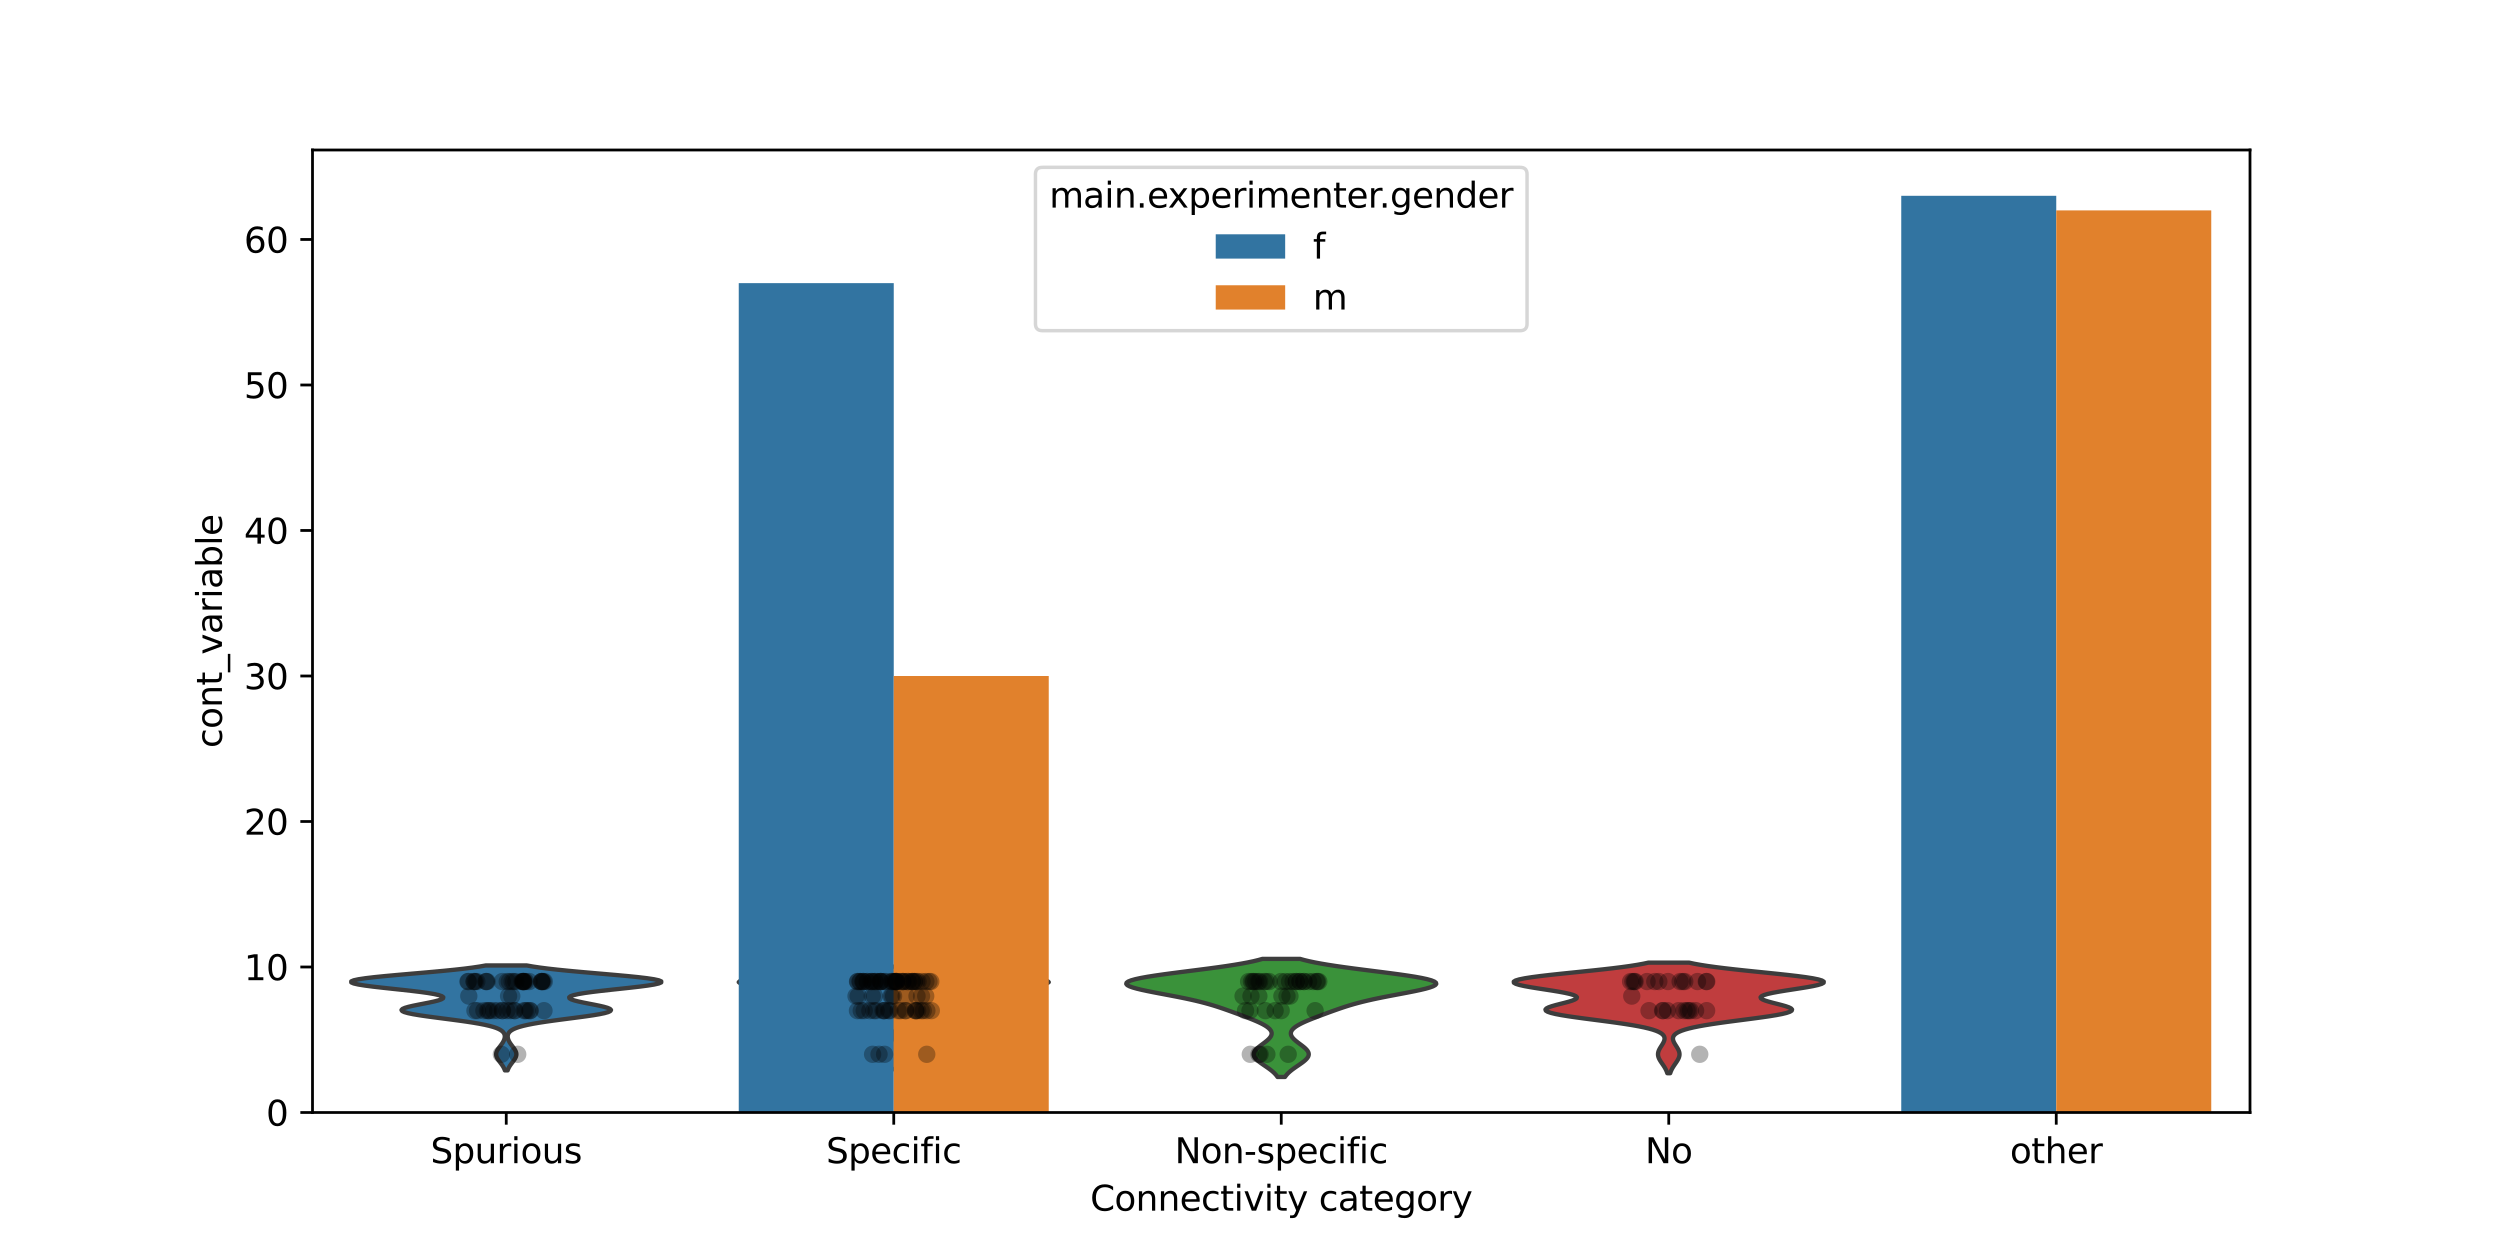 <?xml version="1.0" encoding="utf-8" standalone="no"?>
<!DOCTYPE svg PUBLIC "-//W3C//DTD SVG 1.1//EN"
  "http://www.w3.org/Graphics/SVG/1.1/DTD/svg11.dtd">
<svg xmlns:xlink="http://www.w3.org/1999/xlink" width="720pt" height="360pt" viewBox="0 0 720 360" xmlns="http://www.w3.org/2000/svg" version="1.1">
 <defs>
  <style type="text/css">*{stroke-linejoin: round; stroke-linecap: butt}</style>
 </defs>
 <g id="figure_1">
  <g id="patch_1">
   <path d="M 0 360 
L 720 360 
L 720 0 
L 0 0 
z
" style="fill: #ffffff"/>
  </g>
  <g id="axes_1">
   <g id="patch_2">
    <path d="M 90 320.4 
L 648 320.4 
L 648 43.2 
L 90 43.2 
z
" style="fill: #ffffff"/>
   </g>
   <g id="FillBetweenPolyCollection_1">
    <defs>
     <path id="mcfa8919f63" d="M 146.195 -51.73 
L 145.405 -51.73 
L 145.29 -52.035 
L 145.153 -52.341 
L 144.994 -52.646 
L 144.813 -52.951 
L 144.612 -53.256 
L 144.395 -53.561 
L 144.166 -53.867 
L 143.933 -54.172 
L 143.703 -54.477 
L 143.486 -54.782 
L 143.29 -55.088 
L 143.125 -55.393 
L 142.998 -55.698 
L 142.915 -56.003 
L 142.881 -56.308 
L 142.897 -56.614 
L 142.963 -56.919 
L 143.076 -57.224 
L 143.228 -57.529 
L 143.414 -57.834 
L 143.625 -58.14 
L 143.851 -58.445 
L 144.083 -58.75 
L 144.312 -59.055 
L 144.532 -59.36 
L 144.735 -59.666 
L 144.917 -59.971 
L 145.073 -60.276 
L 145.201 -60.581 
L 145.297 -60.887 
L 145.359 -61.192 
L 145.382 -61.497 
L 145.36 -61.802 
L 145.286 -62.107 
L 145.149 -62.413 
L 144.936 -62.718 
L 144.628 -63.023 
L 144.207 -63.328 
L 143.65 -63.633 
L 142.932 -63.939 
L 142.031 -64.244 
L 140.925 -64.549 
L 139.6 -64.854 
L 138.047 -65.159 
L 136.27 -65.465 
L 134.285 -65.77 
L 132.124 -66.075 
L 129.835 -66.38 
L 127.478 -66.685 
L 125.129 -66.991 
L 122.872 -67.296 
L 120.793 -67.601 
L 118.979 -67.906 
L 117.506 -68.212 
L 116.433 -68.517 
L 115.803 -68.822 
L 115.632 -69.127 
L 115.909 -69.432 
L 116.6 -69.738 
L 117.644 -70.043 
L 118.962 -70.348 
L 120.461 -70.653 
L 122.037 -70.958 
L 123.587 -71.264 
L 125.007 -71.569 
L 126.202 -71.874 
L 127.089 -72.179 
L 127.597 -72.484 
L 127.673 -72.79 
L 127.282 -73.095 
L 126.409 -73.4 
L 125.058 -73.705 
L 123.259 -74.011 
L 121.063 -74.316 
L 118.545 -74.621 
L 115.804 -74.926 
L 112.956 -75.231 
L 110.134 -75.537 
L 107.479 -75.842 
L 105.132 -76.147 
L 103.226 -76.452 
L 101.876 -76.757 
L 101.169 -77.063 
L 101.16 -77.368 
L 101.866 -77.673 
L 103.266 -77.978 
L 105.301 -78.283 
L 107.882 -78.589 
L 110.894 -78.894 
L 114.209 -79.199 
L 117.695 -79.504 
L 121.221 -79.809 
L 124.672 -80.115 
L 127.949 -80.42 
L 130.975 -80.725 
L 133.7 -81.03 
L 136.093 -81.336 
L 138.147 -81.641 
L 139.87 -81.946 
L 151.73 -81.946 
L 151.73 -81.946 
L 153.453 -81.641 
L 155.507 -81.336 
L 157.9 -81.03 
L 160.625 -80.725 
L 163.651 -80.42 
L 166.928 -80.115 
L 170.379 -79.809 
L 173.905 -79.504 
L 177.391 -79.199 
L 180.706 -78.894 
L 183.718 -78.589 
L 186.299 -78.283 
L 188.334 -77.978 
L 189.734 -77.673 
L 190.44 -77.368 
L 190.431 -77.063 
L 189.724 -76.757 
L 188.374 -76.452 
L 186.468 -76.147 
L 184.121 -75.842 
L 181.466 -75.537 
L 178.644 -75.231 
L 175.796 -74.926 
L 173.055 -74.621 
L 170.537 -74.316 
L 168.341 -74.011 
L 166.542 -73.705 
L 165.191 -73.4 
L 164.318 -73.095 
L 163.927 -72.79 
L 164.003 -72.484 
L 164.511 -72.179 
L 165.398 -71.874 
L 166.593 -71.569 
L 168.013 -71.264 
L 169.563 -70.958 
L 171.139 -70.653 
L 172.638 -70.348 
L 173.956 -70.043 
L 175 -69.738 
L 175.691 -69.432 
L 175.968 -69.127 
L 175.797 -68.822 
L 175.167 -68.517 
L 174.094 -68.212 
L 172.621 -67.906 
L 170.807 -67.601 
L 168.728 -67.296 
L 166.471 -66.991 
L 164.122 -66.685 
L 161.765 -66.38 
L 159.476 -66.075 
L 157.315 -65.77 
L 155.33 -65.465 
L 153.553 -65.159 
L 152 -64.854 
L 150.675 -64.549 
L 149.569 -64.244 
L 148.668 -63.939 
L 147.95 -63.633 
L 147.393 -63.328 
L 146.972 -63.023 
L 146.664 -62.718 
L 146.451 -62.413 
L 146.314 -62.107 
L 146.24 -61.802 
L 146.218 -61.497 
L 146.241 -61.192 
L 146.303 -60.887 
L 146.399 -60.581 
L 146.527 -60.276 
L 146.683 -59.971 
L 146.865 -59.666 
L 147.068 -59.36 
L 147.288 -59.055 
L 147.517 -58.75 
L 147.749 -58.445 
L 147.975 -58.14 
L 148.186 -57.834 
L 148.372 -57.529 
L 148.524 -57.224 
L 148.637 -56.919 
L 148.703 -56.614 
L 148.719 -56.308 
L 148.685 -56.003 
L 148.602 -55.698 
L 148.475 -55.393 
L 148.31 -55.088 
L 148.114 -54.782 
L 147.897 -54.477 
L 147.667 -54.172 
L 147.434 -53.867 
L 147.205 -53.561 
L 146.988 -53.256 
L 146.787 -52.951 
L 146.606 -52.646 
L 146.447 -52.341 
L 146.31 -52.035 
L 146.195 -51.73 
z
" style="stroke: #3d3d3d; stroke-width: 1.25"/>
    </defs>
    <g clip-path="url(#p94bdf4b9c4)">
     <use xlink:href="#mcfa8919f63" x="0" y="360" style="fill: #3274a1; stroke: #3d3d3d; stroke-width: 1.25"/>
    </g>
   </g>
   <g id="FillBetweenPolyCollection_2">
    <defs>
     <path id="mf794ca6126" d="M 257.876 -52.066 
L 256.924 -52.066 
L 256.778 -52.364 
L 256.602 -52.663 
L 256.396 -52.961 
L 256.161 -53.26 
L 255.9 -53.558 
L 255.619 -53.856 
L 255.325 -54.155 
L 255.03 -54.453 
L 254.744 -54.752 
L 254.481 -55.05 
L 254.253 -55.349 
L 254.072 -55.647 
L 253.948 -55.945 
L 253.888 -56.244 
L 253.895 -56.542 
L 253.969 -56.841 
L 254.106 -57.139 
L 254.297 -57.438 
L 254.534 -57.736 
L 254.803 -58.034 
L 255.091 -58.333 
L 255.387 -58.631 
L 255.678 -58.93 
L 255.955 -59.228 
L 256.211 -59.527 
L 256.439 -59.825 
L 256.636 -60.123 
L 256.803 -60.422 
L 256.938 -60.72 
L 257.042 -61.019 
L 257.117 -61.317 
L 257.162 -61.616 
L 257.178 -61.914 
L 257.162 -62.212 
L 257.11 -62.511 
L 257.014 -62.809 
L 256.863 -63.108 
L 256.645 -63.406 
L 256.344 -63.705 
L 255.941 -64.003 
L 255.416 -64.301 
L 254.751 -64.6 
L 253.928 -64.898 
L 252.935 -65.197 
L 251.765 -65.495 
L 250.422 -65.794 
L 248.923 -66.092 
L 247.293 -66.39 
L 245.575 -66.689 
L 243.82 -66.987 
L 242.089 -67.286 
L 240.448 -67.584 
L 238.961 -67.883 
L 237.69 -68.181 
L 236.68 -68.479 
L 235.964 -68.778 
L 235.555 -69.076 
L 235.444 -69.375 
L 235.603 -69.673 
L 235.986 -69.972 
L 236.536 -70.27 
L 237.186 -70.568 
L 237.868 -70.867 
L 238.515 -71.165 
L 239.065 -71.464 
L 239.466 -71.762 
L 239.671 -72.061 
L 239.641 -72.359 
L 239.345 -72.657 
L 238.756 -72.956 
L 237.851 -73.254 
L 236.618 -73.553 
L 235.05 -73.851 
L 233.157 -74.15 
L 230.965 -74.448 
L 228.523 -74.746 
L 225.906 -75.045 
L 223.212 -75.343 
L 220.563 -75.642 
L 218.094 -75.94 
L 215.951 -76.239 
L 214.271 -76.537 
L 213.176 -76.835 
L 212.76 -77.134 
L 213.078 -77.432 
L 214.143 -77.731 
L 215.921 -78.029 
L 218.337 -78.328 
L 221.28 -78.626 
L 224.616 -78.924 
L 228.196 -79.223 
L 231.871 -79.521 
L 235.503 -79.82 
L 238.973 -80.118 
L 242.186 -80.417 
L 245.078 -80.715 
L 247.609 -81.013 
L 249.769 -81.312 
L 251.565 -81.61 
L 263.235 -81.61 
L 263.235 -81.61 
L 265.031 -81.312 
L 267.191 -81.013 
L 269.722 -80.715 
L 272.614 -80.417 
L 275.827 -80.118 
L 279.297 -79.82 
L 282.929 -79.521 
L 286.604 -79.223 
L 290.184 -78.924 
L 293.52 -78.626 
L 296.463 -78.328 
L 298.879 -78.029 
L 300.657 -77.731 
L 301.722 -77.432 
L 302.04 -77.134 
L 301.624 -76.835 
L 300.529 -76.537 
L 298.849 -76.239 
L 296.706 -75.94 
L 294.237 -75.642 
L 291.588 -75.343 
L 288.894 -75.045 
L 286.277 -74.746 
L 283.835 -74.448 
L 281.643 -74.15 
L 279.75 -73.851 
L 278.182 -73.553 
L 276.949 -73.254 
L 276.044 -72.956 
L 275.455 -72.657 
L 275.159 -72.359 
L 275.129 -72.061 
L 275.334 -71.762 
L 275.735 -71.464 
L 276.285 -71.165 
L 276.932 -70.867 
L 277.614 -70.568 
L 278.264 -70.27 
L 278.814 -69.972 
L 279.197 -69.673 
L 279.356 -69.375 
L 279.245 -69.076 
L 278.836 -68.778 
L 278.12 -68.479 
L 277.11 -68.181 
L 275.839 -67.883 
L 274.352 -67.584 
L 272.711 -67.286 
L 270.98 -66.987 
L 269.225 -66.689 
L 267.507 -66.39 
L 265.877 -66.092 
L 264.378 -65.794 
L 263.035 -65.495 
L 261.865 -65.197 
L 260.872 -64.898 
L 260.049 -64.6 
L 259.384 -64.301 
L 258.859 -64.003 
L 258.456 -63.705 
L 258.155 -63.406 
L 257.937 -63.108 
L 257.786 -62.809 
L 257.69 -62.511 
L 257.638 -62.212 
L 257.622 -61.914 
L 257.638 -61.616 
L 257.683 -61.317 
L 257.758 -61.019 
L 257.862 -60.72 
L 257.997 -60.422 
L 258.164 -60.123 
L 258.361 -59.825 
L 258.589 -59.527 
L 258.845 -59.228 
L 259.122 -58.93 
L 259.413 -58.631 
L 259.709 -58.333 
L 259.997 -58.034 
L 260.266 -57.736 
L 260.503 -57.438 
L 260.694 -57.139 
L 260.831 -56.841 
L 260.905 -56.542 
L 260.912 -56.244 
L 260.852 -55.945 
L 260.728 -55.647 
L 260.547 -55.349 
L 260.319 -55.05 
L 260.056 -54.752 
L 259.77 -54.453 
L 259.475 -54.155 
L 259.181 -53.856 
L 258.9 -53.558 
L 258.639 -53.26 
L 258.404 -52.961 
L 258.198 -52.663 
L 258.022 -52.364 
L 257.876 -52.066 
z
" style="stroke: #3d3d3d; stroke-width: 1.25"/>
    </defs>
    <g clip-path="url(#p94bdf4b9c4)">
     <use xlink:href="#mf794ca6126" x="0" y="360" style="fill: #e1812c; stroke: #3d3d3d; stroke-width: 1.25"/>
    </g>
   </g>
   <g id="FillBetweenPolyCollection_3">
    <defs>
     <path id="m4641233226" d="M 370.071 -49.833 
L 367.929 -49.833 
L 367.685 -50.176 
L 367.404 -50.52 
L 367.084 -50.863 
L 366.725 -51.207 
L 366.328 -51.55 
L 365.897 -51.894 
L 365.437 -52.237 
L 364.952 -52.581 
L 364.453 -52.925 
L 363.948 -53.268 
L 363.449 -53.612 
L 362.968 -53.955 
L 362.517 -54.299 
L 362.11 -54.642 
L 361.757 -54.986 
L 361.47 -55.329 
L 361.257 -55.673 
L 361.125 -56.016 
L 361.079 -56.36 
L 361.12 -56.704 
L 361.245 -57.047 
L 361.45 -57.391 
L 361.728 -57.734 
L 362.068 -58.078 
L 362.459 -58.421 
L 362.888 -58.765 
L 363.34 -59.108 
L 363.801 -59.452 
L 364.256 -59.795 
L 364.691 -60.139 
L 365.093 -60.483 
L 365.449 -60.826 
L 365.75 -61.17 
L 365.986 -61.513 
L 366.148 -61.857 
L 366.232 -62.2 
L 366.232 -62.544 
L 366.145 -62.887 
L 365.969 -63.231 
L 365.704 -63.574 
L 365.351 -63.918 
L 364.913 -64.262 
L 364.394 -64.605 
L 363.798 -64.949 
L 363.134 -65.292 
L 362.407 -65.636 
L 361.628 -65.979 
L 360.804 -66.323 
L 359.946 -66.666 
L 359.06 -67.01 
L 358.156 -67.353 
L 357.238 -67.697 
L 356.311 -68.041 
L 355.377 -68.384 
L 354.434 -68.728 
L 353.478 -69.071 
L 352.503 -69.415 
L 351.498 -69.758 
L 350.454 -70.102 
L 349.357 -70.445 
L 348.195 -70.789 
L 346.955 -71.132 
L 345.627 -71.476 
L 344.205 -71.82 
L 342.685 -72.163 
L 341.071 -72.507 
L 339.373 -72.85 
L 337.607 -73.194 
L 335.798 -73.537 
L 333.978 -73.881 
L 332.186 -74.224 
L 330.465 -74.568 
L 328.864 -74.911 
L 327.433 -75.255 
L 326.222 -75.598 
L 325.28 -75.942 
L 324.647 -76.286 
L 324.36 -76.629 
L 324.443 -76.973 
L 324.909 -77.316 
L 325.762 -77.66 
L 326.988 -78.003 
L 328.566 -78.347 
L 330.46 -78.69 
L 332.627 -79.034 
L 335.016 -79.377 
L 337.569 -79.721 
L 340.228 -80.065 
L 342.934 -80.408 
L 345.632 -80.752 
L 348.271 -81.095 
L 350.806 -81.439 
L 353.201 -81.782 
L 355.427 -82.126 
L 357.465 -82.469 
L 359.302 -82.813 
L 360.934 -83.156 
L 362.365 -83.5 
L 363.601 -83.844 
L 374.399 -83.844 
L 374.399 -83.844 
L 375.635 -83.5 
L 377.066 -83.156 
L 378.698 -82.813 
L 380.535 -82.469 
L 382.573 -82.126 
L 384.799 -81.782 
L 387.194 -81.439 
L 389.729 -81.095 
L 392.368 -80.752 
L 395.066 -80.408 
L 397.772 -80.065 
L 400.431 -79.721 
L 402.984 -79.377 
L 405.373 -79.034 
L 407.54 -78.69 
L 409.434 -78.347 
L 411.012 -78.003 
L 412.238 -77.66 
L 413.091 -77.316 
L 413.557 -76.973 
L 413.64 -76.629 
L 413.353 -76.286 
L 412.72 -75.942 
L 411.778 -75.598 
L 410.567 -75.255 
L 409.136 -74.911 
L 407.535 -74.568 
L 405.814 -74.224 
L 404.022 -73.881 
L 402.202 -73.537 
L 400.393 -73.194 
L 398.627 -72.85 
L 396.929 -72.507 
L 395.315 -72.163 
L 393.795 -71.82 
L 392.373 -71.476 
L 391.045 -71.132 
L 389.805 -70.789 
L 388.643 -70.445 
L 387.546 -70.102 
L 386.502 -69.758 
L 385.497 -69.415 
L 384.522 -69.071 
L 383.566 -68.728 
L 382.623 -68.384 
L 381.689 -68.041 
L 380.762 -67.697 
L 379.844 -67.353 
L 378.94 -67.01 
L 378.054 -66.666 
L 377.196 -66.323 
L 376.372 -65.979 
L 375.593 -65.636 
L 374.866 -65.292 
L 374.202 -64.949 
L 373.606 -64.605 
L 373.087 -64.262 
L 372.649 -63.918 
L 372.296 -63.574 
L 372.031 -63.231 
L 371.855 -62.887 
L 371.768 -62.544 
L 371.768 -62.2 
L 371.852 -61.857 
L 372.014 -61.513 
L 372.25 -61.17 
L 372.551 -60.826 
L 372.907 -60.483 
L 373.309 -60.139 
L 373.744 -59.795 
L 374.199 -59.452 
L 374.66 -59.108 
L 375.112 -58.765 
L 375.541 -58.421 
L 375.932 -58.078 
L 376.272 -57.734 
L 376.55 -57.391 
L 376.755 -57.047 
L 376.88 -56.704 
L 376.921 -56.36 
L 376.875 -56.016 
L 376.743 -55.673 
L 376.53 -55.329 
L 376.243 -54.986 
L 375.89 -54.642 
L 375.483 -54.299 
L 375.032 -53.955 
L 374.551 -53.612 
L 374.052 -53.268 
L 373.547 -52.925 
L 373.048 -52.581 
L 372.563 -52.237 
L 372.103 -51.894 
L 371.672 -51.55 
L 371.275 -51.207 
L 370.916 -50.863 
L 370.596 -50.52 
L 370.315 -50.176 
L 370.071 -49.833 
z
" style="stroke: #3d3d3d; stroke-width: 1.25"/>
    </defs>
    <g clip-path="url(#p94bdf4b9c4)">
     <use xlink:href="#m4641233226" x="0" y="360" style="fill: #3a923a; stroke: #3d3d3d; stroke-width: 1.25"/>
    </g>
   </g>
   <g id="FillBetweenPolyCollection_4">
    <defs>
     <path id="m02ade337a2" d="M 481.019 -50.92 
L 480.181 -50.92 
L 480.073 -51.242 
L 479.946 -51.563 
L 479.8 -51.885 
L 479.635 -52.207 
L 479.452 -52.528 
L 479.253 -52.85 
L 479.042 -53.171 
L 478.823 -53.493 
L 478.601 -53.814 
L 478.383 -54.136 
L 478.175 -54.458 
L 477.984 -54.779 
L 477.817 -55.101 
L 477.681 -55.422 
L 477.58 -55.744 
L 477.52 -56.065 
L 477.501 -56.387 
L 477.525 -56.709 
L 477.591 -57.03 
L 477.696 -57.352 
L 477.835 -57.673 
L 478.002 -57.995 
L 478.189 -58.316 
L 478.39 -58.638 
L 478.595 -58.96 
L 478.795 -59.281 
L 478.981 -59.603 
L 479.143 -59.924 
L 479.273 -60.246 
L 479.36 -60.567 
L 479.393 -60.889 
L 479.36 -61.211 
L 479.247 -61.532 
L 479.041 -61.854 
L 478.724 -62.175 
L 478.278 -62.497 
L 477.685 -62.818 
L 476.925 -63.14 
L 475.98 -63.462 
L 474.834 -63.783 
L 473.476 -64.105 
L 471.899 -64.426 
L 470.106 -64.748 
L 468.108 -65.069 
L 465.926 -65.391 
L 463.597 -65.713 
L 461.164 -66.034 
L 458.684 -66.356 
L 456.222 -66.677 
L 453.85 -66.999 
L 451.639 -67.32 
L 449.662 -67.642 
L 447.984 -67.964 
L 446.658 -68.285 
L 445.723 -68.607 
L 445.199 -68.928 
L 445.087 -69.25 
L 445.365 -69.571 
L 445.991 -69.893 
L 446.905 -70.215 
L 448.028 -70.536 
L 449.273 -70.858 
L 450.545 -71.179 
L 451.747 -71.501 
L 452.785 -71.822 
L 453.577 -72.144 
L 454.053 -72.466 
L 454.16 -72.787 
L 453.867 -73.109 
L 453.166 -73.43 
L 452.072 -73.752 
L 450.624 -74.073 
L 448.883 -74.395 
L 446.93 -74.717 
L 444.861 -75.038 
L 442.783 -75.36 
L 440.807 -75.681 
L 439.044 -76.003 
L 437.598 -76.324 
L 436.558 -76.646 
L 435.996 -76.968 
L 435.96 -77.289 
L 436.474 -77.611 
L 437.534 -77.932 
L 439.114 -78.254 
L 441.162 -78.575 
L 443.607 -78.897 
L 446.368 -79.219 
L 449.351 -79.54 
L 452.462 -79.862 
L 455.609 -80.183 
L 458.708 -80.505 
L 461.687 -80.826 
L 464.484 -81.148 
L 467.058 -81.47 
L 469.377 -81.791 
L 471.427 -82.113 
L 473.207 -82.434 
L 474.724 -82.756 
L 486.476 -82.756 
L 486.476 -82.756 
L 487.993 -82.434 
L 489.773 -82.113 
L 491.823 -81.791 
L 494.142 -81.47 
L 496.716 -81.148 
L 499.513 -80.826 
L 502.492 -80.505 
L 505.591 -80.183 
L 508.738 -79.862 
L 511.849 -79.54 
L 514.832 -79.219 
L 517.593 -78.897 
L 520.038 -78.575 
L 522.086 -78.254 
L 523.666 -77.932 
L 524.726 -77.611 
L 525.24 -77.289 
L 525.204 -76.968 
L 524.642 -76.646 
L 523.602 -76.324 
L 522.156 -76.003 
L 520.393 -75.681 
L 518.417 -75.36 
L 516.339 -75.038 
L 514.27 -74.717 
L 512.317 -74.395 
L 510.576 -74.073 
L 509.128 -73.752 
L 508.034 -73.43 
L 507.333 -73.109 
L 507.04 -72.787 
L 507.147 -72.466 
L 507.623 -72.144 
L 508.415 -71.822 
L 509.453 -71.501 
L 510.655 -71.179 
L 511.927 -70.858 
L 513.172 -70.536 
L 514.295 -70.215 
L 515.209 -69.893 
L 515.835 -69.571 
L 516.113 -69.25 
L 516.001 -68.928 
L 515.477 -68.607 
L 514.542 -68.285 
L 513.216 -67.964 
L 511.538 -67.642 
L 509.561 -67.32 
L 507.35 -66.999 
L 504.978 -66.677 
L 502.516 -66.356 
L 500.036 -66.034 
L 497.603 -65.713 
L 495.274 -65.391 
L 493.092 -65.069 
L 491.094 -64.748 
L 489.301 -64.426 
L 487.724 -64.105 
L 486.366 -63.783 
L 485.22 -63.462 
L 484.275 -63.14 
L 483.515 -62.818 
L 482.922 -62.497 
L 482.476 -62.175 
L 482.159 -61.854 
L 481.953 -61.532 
L 481.84 -61.211 
L 481.807 -60.889 
L 481.84 -60.567 
L 481.927 -60.246 
L 482.057 -59.924 
L 482.219 -59.603 
L 482.405 -59.281 
L 482.605 -58.96 
L 482.81 -58.638 
L 483.011 -58.316 
L 483.198 -57.995 
L 483.365 -57.673 
L 483.504 -57.352 
L 483.609 -57.03 
L 483.675 -56.709 
L 483.699 -56.387 
L 483.68 -56.065 
L 483.62 -55.744 
L 483.519 -55.422 
L 483.383 -55.101 
L 483.216 -54.779 
L 483.025 -54.458 
L 482.817 -54.136 
L 482.599 -53.814 
L 482.377 -53.493 
L 482.158 -53.171 
L 481.947 -52.85 
L 481.748 -52.528 
L 481.565 -52.207 
L 481.4 -51.885 
L 481.254 -51.563 
L 481.127 -51.242 
L 481.019 -50.92 
z
" style="stroke: #3d3d3d; stroke-width: 1.25"/>
    </defs>
    <g clip-path="url(#p94bdf4b9c4)">
     <use xlink:href="#m02ade337a2" x="0" y="360" style="fill: #c03d3e; stroke: #3d3d3d; stroke-width: 1.25"/>
    </g>
   </g>
   <g id="patch_3">
    <path d="M 212.76 320.4 
L 257.4 320.4 
L 257.4 81.543 
L 212.76 81.543 
z
" clip-path="url(#p94bdf4b9c4)" style="fill: #3274a1"/>
   </g>
   <g id="patch_4">
    <path d="M 547.56 320.4 
L 592.2 320.4 
L 592.2 56.4 
L 547.56 56.4 
z
" clip-path="url(#p94bdf4b9c4)" style="fill: #3274a1"/>
   </g>
   <g id="patch_5">
    <path d="M 257.4 320.4 
L 302.04 320.4 
L 302.04 194.686 
L 257.4 194.686 
z
" clip-path="url(#p94bdf4b9c4)" style="fill: #e1812c"/>
   </g>
   <g id="patch_6">
    <path d="M 592.2 320.4 
L 636.84 320.4 
L 636.84 60.59 
L 592.2 60.59 
z
" clip-path="url(#p94bdf4b9c4)" style="fill: #e1812c"/>
   </g>
   <g id="patch_7">
    <path d="M 145.8 320.4 
L 145.8 320.4 
L 145.8 320.4 
L 145.8 320.4 
z
" clip-path="url(#p94bdf4b9c4)" style="fill: #3274a1"/>
   </g>
   <g id="patch_8">
    <path d="M 145.8 320.4 
L 145.8 320.4 
L 145.8 320.4 
L 145.8 320.4 
z
" clip-path="url(#p94bdf4b9c4)" style="fill: #e1812c"/>
   </g>
   <g id="matplotlib.axis_1">
    <g id="xtick_1">
     <g id="line2d_1">
      <defs>
       <path id="mbe6851acd9" d="M 0 0 
L 0 3.5 
" style="stroke: #000000; stroke-width: 0.8"/>
      </defs>
      <g>
       <use xlink:href="#mbe6851acd9" x="145.8" y="320.4" style="stroke: #000000; stroke-width: 0.8"/>
      </g>
     </g>
     <g id="text_1">
      <!-- Spurious -->
      <g transform="translate(124.005 334.998) scale(0.1 -0.1)">
       <defs>
        <path id="DejaVuSans-53" d="M 3425 4513 
L 3425 3897 
Q 3066 4069 2747 4153 
Q 2428 4238 2131 4238 
Q 1616 4238 1336 4038 
Q 1056 3838 1056 3469 
Q 1056 3159 1242 3001 
Q 1428 2844 1947 2747 
L 2328 2669 
Q 3034 2534 3370 2195 
Q 3706 1856 3706 1288 
Q 3706 609 3251 259 
Q 2797 -91 1919 -91 
Q 1588 -91 1214 -16 
Q 841 59 441 206 
L 441 856 
Q 825 641 1194 531 
Q 1563 422 1919 422 
Q 2459 422 2753 634 
Q 3047 847 3047 1241 
Q 3047 1584 2836 1778 
Q 2625 1972 2144 2069 
L 1759 2144 
Q 1053 2284 737 2584 
Q 422 2884 422 3419 
Q 422 4038 858 4394 
Q 1294 4750 2059 4750 
Q 2388 4750 2728 4690 
Q 3069 4631 3425 4513 
z
" transform="scale(0.016)"/>
        <path id="DejaVuSans-70" d="M 1159 525 
L 1159 -1331 
L 581 -1331 
L 581 3500 
L 1159 3500 
L 1159 2969 
Q 1341 3281 1617 3432 
Q 1894 3584 2278 3584 
Q 2916 3584 3314 3078 
Q 3713 2572 3713 1747 
Q 3713 922 3314 415 
Q 2916 -91 2278 -91 
Q 1894 -91 1617 61 
Q 1341 213 1159 525 
z
M 3116 1747 
Q 3116 2381 2855 2742 
Q 2594 3103 2138 3103 
Q 1681 3103 1420 2742 
Q 1159 2381 1159 1747 
Q 1159 1113 1420 752 
Q 1681 391 2138 391 
Q 2594 391 2855 752 
Q 3116 1113 3116 1747 
z
" transform="scale(0.016)"/>
        <path id="DejaVuSans-75" d="M 544 1381 
L 544 3500 
L 1119 3500 
L 1119 1403 
Q 1119 906 1312 657 
Q 1506 409 1894 409 
Q 2359 409 2629 706 
Q 2900 1003 2900 1516 
L 2900 3500 
L 3475 3500 
L 3475 0 
L 2900 0 
L 2900 538 
Q 2691 219 2414 64 
Q 2138 -91 1772 -91 
Q 1169 -91 856 284 
Q 544 659 544 1381 
z
M 1991 3584 
L 1991 3584 
z
" transform="scale(0.016)"/>
        <path id="DejaVuSans-72" d="M 2631 2963 
Q 2534 3019 2420 3045 
Q 2306 3072 2169 3072 
Q 1681 3072 1420 2755 
Q 1159 2438 1159 1844 
L 1159 0 
L 581 0 
L 581 3500 
L 1159 3500 
L 1159 2956 
Q 1341 3275 1631 3429 
Q 1922 3584 2338 3584 
Q 2397 3584 2469 3576 
Q 2541 3569 2628 3553 
L 2631 2963 
z
" transform="scale(0.016)"/>
        <path id="DejaVuSans-69" d="M 603 3500 
L 1178 3500 
L 1178 0 
L 603 0 
L 603 3500 
z
M 603 4863 
L 1178 4863 
L 1178 4134 
L 603 4134 
L 603 4863 
z
" transform="scale(0.016)"/>
        <path id="DejaVuSans-6f" d="M 1959 3097 
Q 1497 3097 1228 2736 
Q 959 2375 959 1747 
Q 959 1119 1226 758 
Q 1494 397 1959 397 
Q 2419 397 2687 759 
Q 2956 1122 2956 1747 
Q 2956 2369 2687 2733 
Q 2419 3097 1959 3097 
z
M 1959 3584 
Q 2709 3584 3137 3096 
Q 3566 2609 3566 1747 
Q 3566 888 3137 398 
Q 2709 -91 1959 -91 
Q 1206 -91 779 398 
Q 353 888 353 1747 
Q 353 2609 779 3096 
Q 1206 3584 1959 3584 
z
" transform="scale(0.016)"/>
        <path id="DejaVuSans-73" d="M 2834 3397 
L 2834 2853 
Q 2591 2978 2328 3040 
Q 2066 3103 1784 3103 
Q 1356 3103 1142 2972 
Q 928 2841 928 2578 
Q 928 2378 1081 2264 
Q 1234 2150 1697 2047 
L 1894 2003 
Q 2506 1872 2764 1633 
Q 3022 1394 3022 966 
Q 3022 478 2636 193 
Q 2250 -91 1575 -91 
Q 1294 -91 989 -36 
Q 684 19 347 128 
L 347 722 
Q 666 556 975 473 
Q 1284 391 1588 391 
Q 1994 391 2212 530 
Q 2431 669 2431 922 
Q 2431 1156 2273 1281 
Q 2116 1406 1581 1522 
L 1381 1569 
Q 847 1681 609 1914 
Q 372 2147 372 2553 
Q 372 3047 722 3315 
Q 1072 3584 1716 3584 
Q 2034 3584 2315 3537 
Q 2597 3491 2834 3397 
z
" transform="scale(0.016)"/>
       </defs>
       <use xlink:href="#DejaVuSans-53"/>
       <use xlink:href="#DejaVuSans-70" transform="translate(63.477 0)"/>
       <use xlink:href="#DejaVuSans-75" transform="translate(126.953 0)"/>
       <use xlink:href="#DejaVuSans-72" transform="translate(190.332 0)"/>
       <use xlink:href="#DejaVuSans-69" transform="translate(231.445 0)"/>
       <use xlink:href="#DejaVuSans-6f" transform="translate(259.229 0)"/>
       <use xlink:href="#DejaVuSans-75" transform="translate(320.41 0)"/>
       <use xlink:href="#DejaVuSans-73" transform="translate(383.789 0)"/>
      </g>
     </g>
    </g>
    <g id="xtick_2">
     <g id="line2d_2">
      <g>
       <use xlink:href="#mbe6851acd9" x="257.4" y="320.4" style="stroke: #000000; stroke-width: 0.8"/>
      </g>
     </g>
     <g id="text_2">
      <!-- Specific -->
      <g transform="translate(237.938 334.998) scale(0.1 -0.1)">
       <defs>
        <path id="DejaVuSans-65" d="M 3597 1894 
L 3597 1613 
L 953 1613 
Q 991 1019 1311 708 
Q 1631 397 2203 397 
Q 2534 397 2845 478 
Q 3156 559 3463 722 
L 3463 178 
Q 3153 47 2828 -22 
Q 2503 -91 2169 -91 
Q 1331 -91 842 396 
Q 353 884 353 1716 
Q 353 2575 817 3079 
Q 1281 3584 2069 3584 
Q 2775 3584 3186 3129 
Q 3597 2675 3597 1894 
z
M 3022 2063 
Q 3016 2534 2758 2815 
Q 2500 3097 2075 3097 
Q 1594 3097 1305 2825 
Q 1016 2553 972 2059 
L 3022 2063 
z
" transform="scale(0.016)"/>
        <path id="DejaVuSans-63" d="M 3122 3366 
L 3122 2828 
Q 2878 2963 2633 3030 
Q 2388 3097 2138 3097 
Q 1578 3097 1268 2742 
Q 959 2388 959 1747 
Q 959 1106 1268 751 
Q 1578 397 2138 397 
Q 2388 397 2633 464 
Q 2878 531 3122 666 
L 3122 134 
Q 2881 22 2623 -34 
Q 2366 -91 2075 -91 
Q 1284 -91 818 406 
Q 353 903 353 1747 
Q 353 2603 823 3093 
Q 1294 3584 2113 3584 
Q 2378 3584 2631 3529 
Q 2884 3475 3122 3366 
z
" transform="scale(0.016)"/>
        <path id="DejaVuSans-66" d="M 2375 4863 
L 2375 4384 
L 1825 4384 
Q 1516 4384 1395 4259 
Q 1275 4134 1275 3809 
L 1275 3500 
L 2222 3500 
L 2222 3053 
L 1275 3053 
L 1275 0 
L 697 0 
L 697 3053 
L 147 3053 
L 147 3500 
L 697 3500 
L 697 3744 
Q 697 4328 969 4595 
Q 1241 4863 1831 4863 
L 2375 4863 
z
" transform="scale(0.016)"/>
       </defs>
       <use xlink:href="#DejaVuSans-53"/>
       <use xlink:href="#DejaVuSans-70" transform="translate(63.477 0)"/>
       <use xlink:href="#DejaVuSans-65" transform="translate(126.953 0)"/>
       <use xlink:href="#DejaVuSans-63" transform="translate(188.477 0)"/>
       <use xlink:href="#DejaVuSans-69" transform="translate(243.457 0)"/>
       <use xlink:href="#DejaVuSans-66" transform="translate(271.24 0)"/>
       <use xlink:href="#DejaVuSans-69" transform="translate(306.445 0)"/>
       <use xlink:href="#DejaVuSans-63" transform="translate(334.229 0)"/>
      </g>
     </g>
    </g>
    <g id="xtick_3">
     <g id="line2d_3">
      <g>
       <use xlink:href="#mbe6851acd9" x="369" y="320.4" style="stroke: #000000; stroke-width: 0.8"/>
      </g>
     </g>
     <g id="text_3">
      <!-- Non-specific -->
      <g transform="translate(338.335 334.998) scale(0.1 -0.1)">
       <defs>
        <path id="DejaVuSans-4e" d="M 628 4666 
L 1478 4666 
L 3547 763 
L 3547 4666 
L 4159 4666 
L 4159 0 
L 3309 0 
L 1241 3903 
L 1241 0 
L 628 0 
L 628 4666 
z
" transform="scale(0.016)"/>
        <path id="DejaVuSans-6e" d="M 3513 2113 
L 3513 0 
L 2938 0 
L 2938 2094 
Q 2938 2591 2744 2837 
Q 2550 3084 2163 3084 
Q 1697 3084 1428 2787 
Q 1159 2491 1159 1978 
L 1159 0 
L 581 0 
L 581 3500 
L 1159 3500 
L 1159 2956 
Q 1366 3272 1645 3428 
Q 1925 3584 2291 3584 
Q 2894 3584 3203 3211 
Q 3513 2838 3513 2113 
z
" transform="scale(0.016)"/>
        <path id="DejaVuSans-2d" d="M 313 2009 
L 1997 2009 
L 1997 1497 
L 313 1497 
L 313 2009 
z
" transform="scale(0.016)"/>
       </defs>
       <use xlink:href="#DejaVuSans-4e"/>
       <use xlink:href="#DejaVuSans-6f" transform="translate(74.805 0)"/>
       <use xlink:href="#DejaVuSans-6e" transform="translate(135.986 0)"/>
       <use xlink:href="#DejaVuSans-2d" transform="translate(199.365 0)"/>
       <use xlink:href="#DejaVuSans-73" transform="translate(235.449 0)"/>
       <use xlink:href="#DejaVuSans-70" transform="translate(287.549 0)"/>
       <use xlink:href="#DejaVuSans-65" transform="translate(351.025 0)"/>
       <use xlink:href="#DejaVuSans-63" transform="translate(412.549 0)"/>
       <use xlink:href="#DejaVuSans-69" transform="translate(467.529 0)"/>
       <use xlink:href="#DejaVuSans-66" transform="translate(495.312 0)"/>
       <use xlink:href="#DejaVuSans-69" transform="translate(530.518 0)"/>
       <use xlink:href="#DejaVuSans-63" transform="translate(558.301 0)"/>
      </g>
     </g>
    </g>
    <g id="xtick_4">
     <g id="line2d_4">
      <g>
       <use xlink:href="#mbe6851acd9" x="480.6" y="320.4" style="stroke: #000000; stroke-width: 0.8"/>
      </g>
     </g>
     <g id="text_4">
      <!-- No -->
      <g transform="translate(473.8 334.998) scale(0.1 -0.1)">
       <use xlink:href="#DejaVuSans-4e"/>
       <use xlink:href="#DejaVuSans-6f" transform="translate(74.805 0)"/>
      </g>
     </g>
    </g>
    <g id="xtick_5">
     <g id="line2d_5">
      <g>
       <use xlink:href="#mbe6851acd9" x="592.2" y="320.4" style="stroke: #000000; stroke-width: 0.8"/>
      </g>
     </g>
     <g id="text_5">
      <!-- other -->
      <g transform="translate(578.88 334.998) scale(0.1 -0.1)">
       <defs>
        <path id="DejaVuSans-74" d="M 1172 4494 
L 1172 3500 
L 2356 3500 
L 2356 3053 
L 1172 3053 
L 1172 1153 
Q 1172 725 1289 603 
Q 1406 481 1766 481 
L 2356 481 
L 2356 0 
L 1766 0 
Q 1100 0 847 248 
Q 594 497 594 1153 
L 594 3053 
L 172 3053 
L 172 3500 
L 594 3500 
L 594 4494 
L 1172 4494 
z
" transform="scale(0.016)"/>
        <path id="DejaVuSans-68" d="M 3513 2113 
L 3513 0 
L 2938 0 
L 2938 2094 
Q 2938 2591 2744 2837 
Q 2550 3084 2163 3084 
Q 1697 3084 1428 2787 
Q 1159 2491 1159 1978 
L 1159 0 
L 581 0 
L 581 4863 
L 1159 4863 
L 1159 2956 
Q 1366 3272 1645 3428 
Q 1925 3584 2291 3584 
Q 2894 3584 3203 3211 
Q 3513 2838 3513 2113 
z
" transform="scale(0.016)"/>
       </defs>
       <use xlink:href="#DejaVuSans-6f"/>
       <use xlink:href="#DejaVuSans-74" transform="translate(61.182 0)"/>
       <use xlink:href="#DejaVuSans-68" transform="translate(100.391 0)"/>
       <use xlink:href="#DejaVuSans-65" transform="translate(163.77 0)"/>
       <use xlink:href="#DejaVuSans-72" transform="translate(225.293 0)"/>
      </g>
     </g>
    </g>
    <g id="text_6">
     <!-- Connectivity category -->
     <g transform="translate(313.981 348.677) scale(0.1 -0.1)">
      <defs>
       <path id="DejaVuSans-43" d="M 4122 4306 
L 4122 3641 
Q 3803 3938 3442 4084 
Q 3081 4231 2675 4231 
Q 1875 4231 1450 3742 
Q 1025 3253 1025 2328 
Q 1025 1406 1450 917 
Q 1875 428 2675 428 
Q 3081 428 3442 575 
Q 3803 722 4122 1019 
L 4122 359 
Q 3791 134 3420 21 
Q 3050 -91 2638 -91 
Q 1578 -91 968 557 
Q 359 1206 359 2328 
Q 359 3453 968 4101 
Q 1578 4750 2638 4750 
Q 3056 4750 3426 4639 
Q 3797 4528 4122 4306 
z
" transform="scale(0.016)"/>
       <path id="DejaVuSans-76" d="M 191 3500 
L 800 3500 
L 1894 563 
L 2988 3500 
L 3597 3500 
L 2284 0 
L 1503 0 
L 191 3500 
z
" transform="scale(0.016)"/>
       <path id="DejaVuSans-79" d="M 2059 -325 
Q 1816 -950 1584 -1140 
Q 1353 -1331 966 -1331 
L 506 -1331 
L 506 -850 
L 844 -850 
Q 1081 -850 1212 -737 
Q 1344 -625 1503 -206 
L 1606 56 
L 191 3500 
L 800 3500 
L 1894 763 
L 2988 3500 
L 3597 3500 
L 2059 -325 
z
" transform="scale(0.016)"/>
       <path id="DejaVuSans-20" transform="scale(0.016)"/>
       <path id="DejaVuSans-61" d="M 2194 1759 
Q 1497 1759 1228 1600 
Q 959 1441 959 1056 
Q 959 750 1161 570 
Q 1363 391 1709 391 
Q 2188 391 2477 730 
Q 2766 1069 2766 1631 
L 2766 1759 
L 2194 1759 
z
M 3341 1997 
L 3341 0 
L 2766 0 
L 2766 531 
Q 2569 213 2275 61 
Q 1981 -91 1556 -91 
Q 1019 -91 701 211 
Q 384 513 384 1019 
Q 384 1609 779 1909 
Q 1175 2209 1959 2209 
L 2766 2209 
L 2766 2266 
Q 2766 2663 2505 2880 
Q 2244 3097 1772 3097 
Q 1472 3097 1187 3025 
Q 903 2953 641 2809 
L 641 3341 
Q 956 3463 1253 3523 
Q 1550 3584 1831 3584 
Q 2591 3584 2966 3190 
Q 3341 2797 3341 1997 
z
" transform="scale(0.016)"/>
       <path id="DejaVuSans-67" d="M 2906 1791 
Q 2906 2416 2648 2759 
Q 2391 3103 1925 3103 
Q 1463 3103 1205 2759 
Q 947 2416 947 1791 
Q 947 1169 1205 825 
Q 1463 481 1925 481 
Q 2391 481 2648 825 
Q 2906 1169 2906 1791 
z
M 3481 434 
Q 3481 -459 3084 -895 
Q 2688 -1331 1869 -1331 
Q 1566 -1331 1297 -1286 
Q 1028 -1241 775 -1147 
L 775 -588 
Q 1028 -725 1275 -790 
Q 1522 -856 1778 -856 
Q 2344 -856 2625 -561 
Q 2906 -266 2906 331 
L 2906 616 
Q 2728 306 2450 153 
Q 2172 0 1784 0 
Q 1141 0 747 490 
Q 353 981 353 1791 
Q 353 2603 747 3093 
Q 1141 3584 1784 3584 
Q 2172 3584 2450 3431 
Q 2728 3278 2906 2969 
L 2906 3500 
L 3481 3500 
L 3481 434 
z
" transform="scale(0.016)"/>
      </defs>
      <use xlink:href="#DejaVuSans-43"/>
      <use xlink:href="#DejaVuSans-6f" transform="translate(69.824 0)"/>
      <use xlink:href="#DejaVuSans-6e" transform="translate(131.006 0)"/>
      <use xlink:href="#DejaVuSans-6e" transform="translate(194.385 0)"/>
      <use xlink:href="#DejaVuSans-65" transform="translate(257.764 0)"/>
      <use xlink:href="#DejaVuSans-63" transform="translate(319.287 0)"/>
      <use xlink:href="#DejaVuSans-74" transform="translate(374.268 0)"/>
      <use xlink:href="#DejaVuSans-69" transform="translate(413.477 0)"/>
      <use xlink:href="#DejaVuSans-76" transform="translate(441.26 0)"/>
      <use xlink:href="#DejaVuSans-69" transform="translate(500.439 0)"/>
      <use xlink:href="#DejaVuSans-74" transform="translate(528.223 0)"/>
      <use xlink:href="#DejaVuSans-79" transform="translate(567.432 0)"/>
      <use xlink:href="#DejaVuSans-20" transform="translate(626.611 0)"/>
      <use xlink:href="#DejaVuSans-63" transform="translate(658.398 0)"/>
      <use xlink:href="#DejaVuSans-61" transform="translate(713.379 0)"/>
      <use xlink:href="#DejaVuSans-74" transform="translate(774.658 0)"/>
      <use xlink:href="#DejaVuSans-65" transform="translate(813.867 0)"/>
      <use xlink:href="#DejaVuSans-67" transform="translate(875.391 0)"/>
      <use xlink:href="#DejaVuSans-6f" transform="translate(938.867 0)"/>
      <use xlink:href="#DejaVuSans-72" transform="translate(1000.049 0)"/>
      <use xlink:href="#DejaVuSans-79" transform="translate(1041.162 0)"/>
     </g>
    </g>
   </g>
   <g id="matplotlib.axis_2">
    <g id="ytick_1">
     <g id="line2d_6">
      <defs>
       <path id="m0d86b68895" d="M 0 0 
L -3.5 0 
" style="stroke: #000000; stroke-width: 0.8"/>
      </defs>
      <g>
       <use xlink:href="#m0d86b68895" x="90" y="320.4" style="stroke: #000000; stroke-width: 0.8"/>
      </g>
     </g>
     <g id="text_7">
      <!-- 0 -->
      <g transform="translate(76.638 324.199) scale(0.1 -0.1)">
       <defs>
        <path id="DejaVuSans-30" d="M 2034 4250 
Q 1547 4250 1301 3770 
Q 1056 3291 1056 2328 
Q 1056 1369 1301 889 
Q 1547 409 2034 409 
Q 2525 409 2770 889 
Q 3016 1369 3016 2328 
Q 3016 3291 2770 3770 
Q 2525 4250 2034 4250 
z
M 2034 4750 
Q 2819 4750 3233 4129 
Q 3647 3509 3647 2328 
Q 3647 1150 3233 529 
Q 2819 -91 2034 -91 
Q 1250 -91 836 529 
Q 422 1150 422 2328 
Q 422 3509 836 4129 
Q 1250 4750 2034 4750 
z
" transform="scale(0.016)"/>
       </defs>
       <use xlink:href="#DejaVuSans-30"/>
      </g>
     </g>
    </g>
    <g id="ytick_2">
     <g id="line2d_7">
      <g>
       <use xlink:href="#m0d86b68895" x="90" y="278.495" style="stroke: #000000; stroke-width: 0.8"/>
      </g>
     </g>
     <g id="text_8">
      <!-- 10 -->
      <g transform="translate(70.275 282.294) scale(0.1 -0.1)">
       <defs>
        <path id="DejaVuSans-31" d="M 794 531 
L 1825 531 
L 1825 4091 
L 703 3866 
L 703 4441 
L 1819 4666 
L 2450 4666 
L 2450 531 
L 3481 531 
L 3481 0 
L 794 0 
L 794 531 
z
" transform="scale(0.016)"/>
       </defs>
       <use xlink:href="#DejaVuSans-31"/>
       <use xlink:href="#DejaVuSans-30" transform="translate(63.623 0)"/>
      </g>
     </g>
    </g>
    <g id="ytick_3">
     <g id="line2d_8">
      <g>
       <use xlink:href="#m0d86b68895" x="90" y="236.59" style="stroke: #000000; stroke-width: 0.8"/>
      </g>
     </g>
     <g id="text_9">
      <!-- 20 -->
      <g transform="translate(70.275 240.39) scale(0.1 -0.1)">
       <defs>
        <path id="DejaVuSans-32" d="M 1228 531 
L 3431 531 
L 3431 0 
L 469 0 
L 469 531 
Q 828 903 1448 1529 
Q 2069 2156 2228 2338 
Q 2531 2678 2651 2914 
Q 2772 3150 2772 3378 
Q 2772 3750 2511 3984 
Q 2250 4219 1831 4219 
Q 1534 4219 1204 4116 
Q 875 4013 500 3803 
L 500 4441 
Q 881 4594 1212 4672 
Q 1544 4750 1819 4750 
Q 2544 4750 2975 4387 
Q 3406 4025 3406 3419 
Q 3406 3131 3298 2873 
Q 3191 2616 2906 2266 
Q 2828 2175 2409 1742 
Q 1991 1309 1228 531 
z
" transform="scale(0.016)"/>
       </defs>
       <use xlink:href="#DejaVuSans-32"/>
       <use xlink:href="#DejaVuSans-30" transform="translate(63.623 0)"/>
      </g>
     </g>
    </g>
    <g id="ytick_4">
     <g id="line2d_9">
      <g>
       <use xlink:href="#m0d86b68895" x="90" y="194.686" style="stroke: #000000; stroke-width: 0.8"/>
      </g>
     </g>
     <g id="text_10">
      <!-- 30 -->
      <g transform="translate(70.275 198.485) scale(0.1 -0.1)">
       <defs>
        <path id="DejaVuSans-33" d="M 2597 2516 
Q 3050 2419 3304 2112 
Q 3559 1806 3559 1356 
Q 3559 666 3084 287 
Q 2609 -91 1734 -91 
Q 1441 -91 1130 -33 
Q 819 25 488 141 
L 488 750 
Q 750 597 1062 519 
Q 1375 441 1716 441 
Q 2309 441 2620 675 
Q 2931 909 2931 1356 
Q 2931 1769 2642 2001 
Q 2353 2234 1838 2234 
L 1294 2234 
L 1294 2753 
L 1863 2753 
Q 2328 2753 2575 2939 
Q 2822 3125 2822 3475 
Q 2822 3834 2567 4026 
Q 2313 4219 1838 4219 
Q 1578 4219 1281 4162 
Q 984 4106 628 3988 
L 628 4550 
Q 988 4650 1302 4700 
Q 1616 4750 1894 4750 
Q 2613 4750 3031 4423 
Q 3450 4097 3450 3541 
Q 3450 3153 3228 2886 
Q 3006 2619 2597 2516 
z
" transform="scale(0.016)"/>
       </defs>
       <use xlink:href="#DejaVuSans-33"/>
       <use xlink:href="#DejaVuSans-30" transform="translate(63.623 0)"/>
      </g>
     </g>
    </g>
    <g id="ytick_5">
     <g id="line2d_10">
      <g>
       <use xlink:href="#m0d86b68895" x="90" y="152.781" style="stroke: #000000; stroke-width: 0.8"/>
      </g>
     </g>
     <g id="text_11">
      <!-- 40 -->
      <g transform="translate(70.275 156.58) scale(0.1 -0.1)">
       <defs>
        <path id="DejaVuSans-34" d="M 2419 4116 
L 825 1625 
L 2419 1625 
L 2419 4116 
z
M 2253 4666 
L 3047 4666 
L 3047 1625 
L 3713 1625 
L 3713 1100 
L 3047 1100 
L 3047 0 
L 2419 0 
L 2419 1100 
L 313 1100 
L 313 1709 
L 2253 4666 
z
" transform="scale(0.016)"/>
       </defs>
       <use xlink:href="#DejaVuSans-34"/>
       <use xlink:href="#DejaVuSans-30" transform="translate(63.623 0)"/>
      </g>
     </g>
    </g>
    <g id="ytick_6">
     <g id="line2d_11">
      <g>
       <use xlink:href="#m0d86b68895" x="90" y="110.876" style="stroke: #000000; stroke-width: 0.8"/>
      </g>
     </g>
     <g id="text_12">
      <!-- 50 -->
      <g transform="translate(70.275 114.675) scale(0.1 -0.1)">
       <defs>
        <path id="DejaVuSans-35" d="M 691 4666 
L 3169 4666 
L 3169 4134 
L 1269 4134 
L 1269 2991 
Q 1406 3038 1543 3061 
Q 1681 3084 1819 3084 
Q 2600 3084 3056 2656 
Q 3513 2228 3513 1497 
Q 3513 744 3044 326 
Q 2575 -91 1722 -91 
Q 1428 -91 1123 -41 
Q 819 9 494 109 
L 494 744 
Q 775 591 1075 516 
Q 1375 441 1709 441 
Q 2250 441 2565 725 
Q 2881 1009 2881 1497 
Q 2881 1984 2565 2268 
Q 2250 2553 1709 2553 
Q 1456 2553 1204 2497 
Q 953 2441 691 2322 
L 691 4666 
z
" transform="scale(0.016)"/>
       </defs>
       <use xlink:href="#DejaVuSans-35"/>
       <use xlink:href="#DejaVuSans-30" transform="translate(63.623 0)"/>
      </g>
     </g>
    </g>
    <g id="ytick_7">
     <g id="line2d_12">
      <g>
       <use xlink:href="#m0d86b68895" x="90" y="68.971" style="stroke: #000000; stroke-width: 0.8"/>
      </g>
     </g>
     <g id="text_13">
      <!-- 60 -->
      <g transform="translate(70.275 72.771) scale(0.1 -0.1)">
       <defs>
        <path id="DejaVuSans-36" d="M 2113 2584 
Q 1688 2584 1439 2293 
Q 1191 2003 1191 1497 
Q 1191 994 1439 701 
Q 1688 409 2113 409 
Q 2538 409 2786 701 
Q 3034 994 3034 1497 
Q 3034 2003 2786 2293 
Q 2538 2584 2113 2584 
z
M 3366 4563 
L 3366 3988 
Q 3128 4100 2886 4159 
Q 2644 4219 2406 4219 
Q 1781 4219 1451 3797 
Q 1122 3375 1075 2522 
Q 1259 2794 1537 2939 
Q 1816 3084 2150 3084 
Q 2853 3084 3261 2657 
Q 3669 2231 3669 1497 
Q 3669 778 3244 343 
Q 2819 -91 2113 -91 
Q 1303 -91 875 529 
Q 447 1150 447 2328 
Q 447 3434 972 4092 
Q 1497 4750 2381 4750 
Q 2619 4750 2861 4703 
Q 3103 4656 3366 4563 
z
" transform="scale(0.016)"/>
       </defs>
       <use xlink:href="#DejaVuSans-36"/>
       <use xlink:href="#DejaVuSans-30" transform="translate(63.623 0)"/>
      </g>
     </g>
    </g>
    <g id="text_14">
     <!-- cont_variable -->
     <g transform="translate(63.917 215.409) rotate(-90) scale(0.1 -0.1)">
      <defs>
       <path id="DejaVuSans-5f" d="M 3263 -1063 
L 3263 -1509 
L -63 -1509 
L -63 -1063 
L 3263 -1063 
z
" transform="scale(0.016)"/>
       <path id="DejaVuSans-62" d="M 3116 1747 
Q 3116 2381 2855 2742 
Q 2594 3103 2138 3103 
Q 1681 3103 1420 2742 
Q 1159 2381 1159 1747 
Q 1159 1113 1420 752 
Q 1681 391 2138 391 
Q 2594 391 2855 752 
Q 3116 1113 3116 1747 
z
M 1159 2969 
Q 1341 3281 1617 3432 
Q 1894 3584 2278 3584 
Q 2916 3584 3314 3078 
Q 3713 2572 3713 1747 
Q 3713 922 3314 415 
Q 2916 -91 2278 -91 
Q 1894 -91 1617 61 
Q 1341 213 1159 525 
L 1159 0 
L 581 0 
L 581 4863 
L 1159 4863 
L 1159 2969 
z
" transform="scale(0.016)"/>
       <path id="DejaVuSans-6c" d="M 603 4863 
L 1178 4863 
L 1178 0 
L 603 0 
L 603 4863 
z
" transform="scale(0.016)"/>
      </defs>
      <use xlink:href="#DejaVuSans-63"/>
      <use xlink:href="#DejaVuSans-6f" transform="translate(54.98 0)"/>
      <use xlink:href="#DejaVuSans-6e" transform="translate(116.162 0)"/>
      <use xlink:href="#DejaVuSans-74" transform="translate(179.541 0)"/>
      <use xlink:href="#DejaVuSans-5f" transform="translate(218.75 0)"/>
      <use xlink:href="#DejaVuSans-76" transform="translate(268.75 0)"/>
      <use xlink:href="#DejaVuSans-61" transform="translate(327.93 0)"/>
      <use xlink:href="#DejaVuSans-72" transform="translate(389.209 0)"/>
      <use xlink:href="#DejaVuSans-69" transform="translate(430.322 0)"/>
      <use xlink:href="#DejaVuSans-61" transform="translate(458.105 0)"/>
      <use xlink:href="#DejaVuSans-62" transform="translate(519.385 0)"/>
      <use xlink:href="#DejaVuSans-6c" transform="translate(582.861 0)"/>
      <use xlink:href="#DejaVuSans-65" transform="translate(610.645 0)"/>
     </g>
    </g>
   </g>
   <g id="line2d_13">
    <path clip-path="url(#p94bdf4b9c4)" style="fill: none; stroke: #424242; stroke-width: 2.25; stroke-linecap: square"/>
   </g>
   <g id="line2d_14">
    <path clip-path="url(#p94bdf4b9c4)" style="fill: none; stroke: #424242; stroke-width: 2.25; stroke-linecap: square"/>
   </g>
   <g id="line2d_15">
    <path clip-path="url(#p94bdf4b9c4)" style="fill: none; stroke: #424242; stroke-width: 2.25; stroke-linecap: square"/>
   </g>
   <g id="line2d_16">
    <path clip-path="url(#p94bdf4b9c4)" style="fill: none; stroke: #424242; stroke-width: 2.25; stroke-linecap: square"/>
   </g>
   <g id="patch_9">
    <path d="M 90 320.4 
L 90 43.2 
" style="fill: none; stroke: #000000; stroke-width: 0.8; stroke-linejoin: miter; stroke-linecap: square"/>
   </g>
   <g id="patch_10">
    <path d="M 648 320.4 
L 648 43.2 
" style="fill: none; stroke: #000000; stroke-width: 0.8; stroke-linejoin: miter; stroke-linecap: square"/>
   </g>
   <g id="patch_11">
    <path d="M 90 320.4 
L 648 320.4 
" style="fill: none; stroke: #000000; stroke-width: 0.8; stroke-linejoin: miter; stroke-linecap: square"/>
   </g>
   <g id="patch_12">
    <path d="M 90 43.2 
L 648 43.2 
" style="fill: none; stroke: #000000; stroke-width: 0.8; stroke-linejoin: miter; stroke-linecap: square"/>
   </g>
   <g id="PathCollection_1">
    <defs>
     <path id="me14ffd9619" d="M 0 2.5 
C 0.663 2.5 1.299 2.237 1.768 1.768 
C 2.237 1.299 2.5 0.663 2.5 0 
C 2.5 -0.663 2.237 -1.299 1.768 -1.768 
C 1.299 -2.237 0.663 -2.5 0 -2.5 
C -0.663 -2.5 -1.299 -2.237 -1.768 -1.768 
C -2.237 -1.299 -2.5 -0.663 -2.5 0 
C -2.5 0.663 -2.237 1.299 -1.768 1.768 
C -1.299 2.237 -0.663 2.5 0 2.5 
z
"/>
    </defs>
    <g clip-path="url(#p94bdf4b9c4)">
     <use xlink:href="#me14ffd9619" x="146.471" y="286.876" style="fill-opacity: 0.3"/>
     <use xlink:href="#me14ffd9619" x="147.385" y="286.876" style="fill-opacity: 0.3"/>
     <use xlink:href="#me14ffd9619" x="144.393" y="303.638" style="fill-opacity: 0.3"/>
     <use xlink:href="#me14ffd9619" x="149.098" y="303.638" style="fill-opacity: 0.3"/>
     <use xlink:href="#me14ffd9619" x="135.014" y="286.876" style="fill-opacity: 0.3"/>
     <use xlink:href="#me14ffd9619" x="136.885" y="282.686" style="fill-opacity: 0.3"/>
     <use xlink:href="#me14ffd9619" x="155.968" y="282.686" style="fill-opacity: 0.3"/>
     <use xlink:href="#me14ffd9619" x="151.434" y="282.686" style="fill-opacity: 0.3"/>
     <use xlink:href="#me14ffd9619" x="156.441" y="282.686" style="fill-opacity: 0.3"/>
     <use xlink:href="#me14ffd9619" x="134.904" y="282.686" style="fill-opacity: 0.3"/>
     <use xlink:href="#me14ffd9619" x="137.327" y="282.686" style="fill-opacity: 0.3"/>
     <use xlink:href="#me14ffd9619" x="134.765" y="282.686" style="fill-opacity: 0.3"/>
     <use xlink:href="#me14ffd9619" x="156.774" y="282.686" style="fill-opacity: 0.3"/>
     <use xlink:href="#me14ffd9619" x="150.818" y="282.686" style="fill-opacity: 0.3"/>
     <use xlink:href="#me14ffd9619" x="146.67" y="282.686" style="fill-opacity: 0.3"/>
     <use xlink:href="#me14ffd9619" x="150.679" y="282.686" style="fill-opacity: 0.3"/>
     <use xlink:href="#me14ffd9619" x="136.523" y="282.686" style="fill-opacity: 0.3"/>
     <use xlink:href="#me14ffd9619" x="147.941" y="282.686" style="fill-opacity: 0.3"/>
     <use xlink:href="#me14ffd9619" x="139.975" y="282.686" style="fill-opacity: 0.3"/>
     <use xlink:href="#me14ffd9619" x="136.556" y="282.686" style="fill-opacity: 0.3"/>
     <use xlink:href="#me14ffd9619" x="150.77" y="282.686" style="fill-opacity: 0.3"/>
     <use xlink:href="#me14ffd9619" x="156.096" y="282.686" style="fill-opacity: 0.3"/>
     <use xlink:href="#me14ffd9619" x="150.513" y="282.686" style="fill-opacity: 0.3"/>
     <use xlink:href="#me14ffd9619" x="146.075" y="282.686" style="fill-opacity: 0.3"/>
     <use xlink:href="#me14ffd9619" x="150.332" y="282.686" style="fill-opacity: 0.3"/>
     <use xlink:href="#me14ffd9619" x="144.657" y="282.686" style="fill-opacity: 0.3"/>
     <use xlink:href="#me14ffd9619" x="147.489" y="282.686" style="fill-opacity: 0.3"/>
     <use xlink:href="#me14ffd9619" x="140.001" y="282.686" style="fill-opacity: 0.3"/>
     <use xlink:href="#me14ffd9619" x="150.745" y="282.686" style="fill-opacity: 0.3"/>
     <use xlink:href="#me14ffd9619" x="151.29" y="291.067" style="fill-opacity: 0.3"/>
     <use xlink:href="#me14ffd9619" x="148.14" y="291.067" style="fill-opacity: 0.3"/>
     <use xlink:href="#me14ffd9619" x="140.361" y="291.067" style="fill-opacity: 0.3"/>
     <use xlink:href="#me14ffd9619" x="152.592" y="291.067" style="fill-opacity: 0.3"/>
     <use xlink:href="#me14ffd9619" x="147.002" y="291.067" style="fill-opacity: 0.3"/>
     <use xlink:href="#me14ffd9619" x="141.124" y="291.067" style="fill-opacity: 0.3"/>
     <use xlink:href="#me14ffd9619" x="136.779" y="291.067" style="fill-opacity: 0.3"/>
     <use xlink:href="#me14ffd9619" x="152.705" y="291.067" style="fill-opacity: 0.3"/>
     <use xlink:href="#me14ffd9619" x="140.682" y="291.067" style="fill-opacity: 0.3"/>
     <use xlink:href="#me14ffd9619" x="137.532" y="291.067" style="fill-opacity: 0.3"/>
     <use xlink:href="#me14ffd9619" x="151.903" y="291.067" style="fill-opacity: 0.3"/>
     <use xlink:href="#me14ffd9619" x="150.961" y="291.067" style="fill-opacity: 0.3"/>
     <use xlink:href="#me14ffd9619" x="156.664" y="291.067" style="fill-opacity: 0.3"/>
     <use xlink:href="#me14ffd9619" x="148.281" y="291.067" style="fill-opacity: 0.3"/>
     <use xlink:href="#me14ffd9619" x="145.997" y="291.067" style="fill-opacity: 0.3"/>
     <use xlink:href="#me14ffd9619" x="139.36" y="291.067" style="fill-opacity: 0.3"/>
     <use xlink:href="#me14ffd9619" x="143.318" y="291.067" style="fill-opacity: 0.3"/>
     <use xlink:href="#me14ffd9619" x="144.65" y="291.067" style="fill-opacity: 0.3"/>
     <use xlink:href="#me14ffd9619" x="144.743" y="291.067" style="fill-opacity: 0.3"/>
     <use xlink:href="#me14ffd9619" x="142.148" y="291.067" style="fill-opacity: 0.3"/>
     <use xlink:href="#me14ffd9619" x="151.039" y="282.686" style="fill-opacity: 0.3"/>
     <use xlink:href="#me14ffd9619" x="148.592" y="282.686" style="fill-opacity: 0.3"/>
     <use xlink:href="#me14ffd9619" x="152.401" y="282.686" style="fill-opacity: 0.3"/>
     <use xlink:href="#me14ffd9619" x="156.111" y="282.686" style="fill-opacity: 0.3"/>
     <use xlink:href="#me14ffd9619" x="155.932" y="282.686" style="fill-opacity: 0.3"/>
     <use xlink:href="#me14ffd9619" x="140.294" y="282.686" style="fill-opacity: 0.3"/>
    </g>
   </g>
   <g id="PathCollection_2">
    <g clip-path="url(#p94bdf4b9c4)">
     <use xlink:href="#me14ffd9619" x="256.888" y="286.876" style="fill-opacity: 0.3"/>
     <use xlink:href="#me14ffd9619" x="256.602" y="286.876" style="fill-opacity: 0.3"/>
     <use xlink:href="#me14ffd9619" x="251.219" y="286.876" style="fill-opacity: 0.3"/>
     <use xlink:href="#me14ffd9619" x="260.978" y="286.876" style="fill-opacity: 0.3"/>
     <use xlink:href="#me14ffd9619" x="246.532" y="286.876" style="fill-opacity: 0.3"/>
     <use xlink:href="#me14ffd9619" x="251.848" y="286.876" style="fill-opacity: 0.3"/>
     <use xlink:href="#me14ffd9619" x="257.348" y="286.876" style="fill-opacity: 0.3"/>
     <use xlink:href="#me14ffd9619" x="264.094" y="286.876" style="fill-opacity: 0.3"/>
     <use xlink:href="#me14ffd9619" x="265.395" y="286.876" style="fill-opacity: 0.3"/>
     <use xlink:href="#me14ffd9619" x="247.151" y="286.876" style="fill-opacity: 0.3"/>
     <use xlink:href="#me14ffd9619" x="266.906" y="303.638" style="fill-opacity: 0.3"/>
     <use xlink:href="#me14ffd9619" x="254.764" y="303.638" style="fill-opacity: 0.3"/>
     <use xlink:href="#me14ffd9619" x="251.31" y="303.638" style="fill-opacity: 0.3"/>
     <use xlink:href="#me14ffd9619" x="253.159" y="303.638" style="fill-opacity: 0.3"/>
     <use xlink:href="#me14ffd9619" x="266.606" y="286.876" style="fill-opacity: 0.3"/>
     <use xlink:href="#me14ffd9619" x="263.959" y="282.686" style="fill-opacity: 0.3"/>
     <use xlink:href="#me14ffd9619" x="247.057" y="282.686" style="fill-opacity: 0.3"/>
     <use xlink:href="#me14ffd9619" x="259.453" y="282.686" style="fill-opacity: 0.3"/>
     <use xlink:href="#me14ffd9619" x="265.544" y="282.686" style="fill-opacity: 0.3"/>
     <use xlink:href="#me14ffd9619" x="251.989" y="282.686" style="fill-opacity: 0.3"/>
     <use xlink:href="#me14ffd9619" x="266.656" y="282.686" style="fill-opacity: 0.3"/>
     <use xlink:href="#me14ffd9619" x="248.79" y="282.686" style="fill-opacity: 0.3"/>
     <use xlink:href="#me14ffd9619" x="263.4" y="282.686" style="fill-opacity: 0.3"/>
     <use xlink:href="#me14ffd9619" x="251.029" y="282.686" style="fill-opacity: 0.3"/>
     <use xlink:href="#me14ffd9619" x="256.716" y="282.686" style="fill-opacity: 0.3"/>
     <use xlink:href="#me14ffd9619" x="249.749" y="282.686" style="fill-opacity: 0.3"/>
     <use xlink:href="#me14ffd9619" x="254.633" y="282.686" style="fill-opacity: 0.3"/>
     <use xlink:href="#me14ffd9619" x="253.585" y="282.686" style="fill-opacity: 0.3"/>
     <use xlink:href="#me14ffd9619" x="260.026" y="282.686" style="fill-opacity: 0.3"/>
     <use xlink:href="#me14ffd9619" x="257.594" y="282.686" style="fill-opacity: 0.3"/>
     <use xlink:href="#me14ffd9619" x="268.063" y="282.686" style="fill-opacity: 0.3"/>
     <use xlink:href="#me14ffd9619" x="256.933" y="282.686" style="fill-opacity: 0.3"/>
     <use xlink:href="#me14ffd9619" x="257.215" y="282.686" style="fill-opacity: 0.3"/>
     <use xlink:href="#me14ffd9619" x="255.208" y="282.686" style="fill-opacity: 0.3"/>
     <use xlink:href="#me14ffd9619" x="248.557" y="282.686" style="fill-opacity: 0.3"/>
     <use xlink:href="#me14ffd9619" x="253.832" y="282.686" style="fill-opacity: 0.3"/>
     <use xlink:href="#me14ffd9619" x="257.833" y="282.686" style="fill-opacity: 0.3"/>
     <use xlink:href="#me14ffd9619" x="247.778" y="282.686" style="fill-opacity: 0.3"/>
     <use xlink:href="#me14ffd9619" x="260.063" y="282.686" style="fill-opacity: 0.3"/>
     <use xlink:href="#me14ffd9619" x="258.198" y="282.686" style="fill-opacity: 0.3"/>
     <use xlink:href="#me14ffd9619" x="258.114" y="282.686" style="fill-opacity: 0.3"/>
     <use xlink:href="#me14ffd9619" x="261.517" y="282.686" style="fill-opacity: 0.3"/>
     <use xlink:href="#me14ffd9619" x="267.531" y="282.686" style="fill-opacity: 0.3"/>
     <use xlink:href="#me14ffd9619" x="249.722" y="282.686" style="fill-opacity: 0.3"/>
     <use xlink:href="#me14ffd9619" x="257.901" y="282.686" style="fill-opacity: 0.3"/>
     <use xlink:href="#me14ffd9619" x="260.02" y="282.686" style="fill-opacity: 0.3"/>
     <use xlink:href="#me14ffd9619" x="246.964" y="282.686" style="fill-opacity: 0.3"/>
     <use xlink:href="#me14ffd9619" x="258.229" y="282.686" style="fill-opacity: 0.3"/>
     <use xlink:href="#me14ffd9619" x="261.015" y="282.686" style="fill-opacity: 0.3"/>
     <use xlink:href="#me14ffd9619" x="262.702" y="282.686" style="fill-opacity: 0.3"/>
     <use xlink:href="#me14ffd9619" x="253.646" y="282.686" style="fill-opacity: 0.3"/>
     <use xlink:href="#me14ffd9619" x="258.244" y="282.686" style="fill-opacity: 0.3"/>
     <use xlink:href="#me14ffd9619" x="262.679" y="282.686" style="fill-opacity: 0.3"/>
     <use xlink:href="#me14ffd9619" x="263.355" y="282.686" style="fill-opacity: 0.3"/>
     <use xlink:href="#me14ffd9619" x="261.613" y="282.686" style="fill-opacity: 0.3"/>
     <use xlink:href="#me14ffd9619" x="252.707" y="282.686" style="fill-opacity: 0.3"/>
     <use xlink:href="#me14ffd9619" x="251.298" y="282.686" style="fill-opacity: 0.3"/>
     <use xlink:href="#me14ffd9619" x="250.77" y="282.686" style="fill-opacity: 0.3"/>
     <use xlink:href="#me14ffd9619" x="248.544" y="282.686" style="fill-opacity: 0.3"/>
     <use xlink:href="#me14ffd9619" x="247.648" y="282.686" style="fill-opacity: 0.3"/>
     <use xlink:href="#me14ffd9619" x="263.84" y="291.067" style="fill-opacity: 0.3"/>
     <use xlink:href="#me14ffd9619" x="266.934" y="291.067" style="fill-opacity: 0.3"/>
     <use xlink:href="#me14ffd9619" x="268.214" y="291.067" style="fill-opacity: 0.3"/>
     <use xlink:href="#me14ffd9619" x="256.318" y="291.067" style="fill-opacity: 0.3"/>
     <use xlink:href="#me14ffd9619" x="254.606" y="291.067" style="fill-opacity: 0.3"/>
     <use xlink:href="#me14ffd9619" x="260.835" y="291.067" style="fill-opacity: 0.3"/>
     <use xlink:href="#me14ffd9619" x="246.945" y="291.067" style="fill-opacity: 0.3"/>
     <use xlink:href="#me14ffd9619" x="248.034" y="291.067" style="fill-opacity: 0.3"/>
     <use xlink:href="#me14ffd9619" x="258.662" y="291.067" style="fill-opacity: 0.3"/>
     <use xlink:href="#me14ffd9619" x="260.725" y="291.067" style="fill-opacity: 0.3"/>
     <use xlink:href="#me14ffd9619" x="263.694" y="291.067" style="fill-opacity: 0.3"/>
     <use xlink:href="#me14ffd9619" x="248.889" y="291.067" style="fill-opacity: 0.3"/>
     <use xlink:href="#me14ffd9619" x="252.327" y="291.067" style="fill-opacity: 0.3"/>
     <use xlink:href="#me14ffd9619" x="263.665" y="291.067" style="fill-opacity: 0.3"/>
     <use xlink:href="#me14ffd9619" x="265.901" y="291.067" style="fill-opacity: 0.3"/>
     <use xlink:href="#me14ffd9619" x="265.299" y="291.067" style="fill-opacity: 0.3"/>
     <use xlink:href="#me14ffd9619" x="251.694" y="291.067" style="fill-opacity: 0.3"/>
     <use xlink:href="#me14ffd9619" x="250.514" y="291.067" style="fill-opacity: 0.3"/>
     <use xlink:href="#me14ffd9619" x="264.293" y="291.067" style="fill-opacity: 0.3"/>
     <use xlink:href="#me14ffd9619" x="259.309" y="291.067" style="fill-opacity: 0.3"/>
     <use xlink:href="#me14ffd9619" x="254.743" y="291.067" style="fill-opacity: 0.3"/>
     <use xlink:href="#me14ffd9619" x="254.316" y="291.067" style="fill-opacity: 0.3"/>
     <use xlink:href="#me14ffd9619" x="255.896" y="291.067" style="fill-opacity: 0.3"/>
     <use xlink:href="#me14ffd9619" x="264.416" y="282.686" style="fill-opacity: 0.3"/>
     <use xlink:href="#me14ffd9619" x="251.953" y="282.686" style="fill-opacity: 0.3"/>
     <use xlink:href="#me14ffd9619" x="262.854" y="282.686" style="fill-opacity: 0.3"/>
     <use xlink:href="#me14ffd9619" x="253.49" y="282.686" style="fill-opacity: 0.3"/>
    </g>
   </g>
   <g id="PathCollection_3">
    <g clip-path="url(#p94bdf4b9c4)">
     <use xlink:href="#me14ffd9619" x="369.183" y="286.876" style="fill-opacity: 0.3"/>
     <use xlink:href="#me14ffd9619" x="370.655" y="286.876" style="fill-opacity: 0.3"/>
     <use xlink:href="#me14ffd9619" x="358.006" y="286.876" style="fill-opacity: 0.3"/>
     <use xlink:href="#me14ffd9619" x="362.552" y="286.876" style="fill-opacity: 0.3"/>
     <use xlink:href="#me14ffd9619" x="371.003" y="303.638" style="fill-opacity: 0.3"/>
     <use xlink:href="#me14ffd9619" x="360.088" y="303.638" style="fill-opacity: 0.3"/>
     <use xlink:href="#me14ffd9619" x="364.863" y="303.638" style="fill-opacity: 0.3"/>
     <use xlink:href="#me14ffd9619" x="371.509" y="286.876" style="fill-opacity: 0.3"/>
     <use xlink:href="#me14ffd9619" x="362.56" y="303.638" style="fill-opacity: 0.3"/>
     <use xlink:href="#me14ffd9619" x="360.283" y="286.876" style="fill-opacity: 0.3"/>
     <use xlink:href="#me14ffd9619" x="362.914" y="303.638" style="fill-opacity: 0.3"/>
     <use xlink:href="#me14ffd9619" x="370.165" y="282.686" style="fill-opacity: 0.3"/>
     <use xlink:href="#me14ffd9619" x="375.583" y="282.686" style="fill-opacity: 0.3"/>
     <use xlink:href="#me14ffd9619" x="364.095" y="282.686" style="fill-opacity: 0.3"/>
     <use xlink:href="#me14ffd9619" x="365.515" y="282.686" style="fill-opacity: 0.3"/>
     <use xlink:href="#me14ffd9619" x="372.412" y="282.686" style="fill-opacity: 0.3"/>
     <use xlink:href="#me14ffd9619" x="376.882" y="282.686" style="fill-opacity: 0.3"/>
     <use xlink:href="#me14ffd9619" x="371.389" y="282.686" style="fill-opacity: 0.3"/>
     <use xlink:href="#me14ffd9619" x="379.184" y="282.686" style="fill-opacity: 0.3"/>
     <use xlink:href="#me14ffd9619" x="378.177" y="282.686" style="fill-opacity: 0.3"/>
     <use xlink:href="#me14ffd9619" x="375.495" y="282.686" style="fill-opacity: 0.3"/>
     <use xlink:href="#me14ffd9619" x="359.6" y="282.686" style="fill-opacity: 0.3"/>
     <use xlink:href="#me14ffd9619" x="374.375" y="282.686" style="fill-opacity: 0.3"/>
     <use xlink:href="#me14ffd9619" x="361.684" y="282.686" style="fill-opacity: 0.3"/>
     <use xlink:href="#me14ffd9619" x="379.819" y="282.686" style="fill-opacity: 0.3"/>
     <use xlink:href="#me14ffd9619" x="373.314" y="282.686" style="fill-opacity: 0.3"/>
     <use xlink:href="#me14ffd9619" x="374.412" y="282.686" style="fill-opacity: 0.3"/>
     <use xlink:href="#me14ffd9619" x="360.851" y="282.686" style="fill-opacity: 0.3"/>
     <use xlink:href="#me14ffd9619" x="364.607" y="282.686" style="fill-opacity: 0.3"/>
     <use xlink:href="#me14ffd9619" x="362.786" y="282.686" style="fill-opacity: 0.3"/>
     <use xlink:href="#me14ffd9619" x="379.44" y="282.686" style="fill-opacity: 0.3"/>
     <use xlink:href="#me14ffd9619" x="368.91" y="282.686" style="fill-opacity: 0.3"/>
     <use xlink:href="#me14ffd9619" x="373.338" y="282.686" style="fill-opacity: 0.3"/>
     <use xlink:href="#me14ffd9619" x="361.107" y="282.686" style="fill-opacity: 0.3"/>
     <use xlink:href="#me14ffd9619" x="359.99" y="291.067" style="fill-opacity: 0.3"/>
     <use xlink:href="#me14ffd9619" x="358.709" y="291.067" style="fill-opacity: 0.3"/>
     <use xlink:href="#me14ffd9619" x="378.751" y="291.067" style="fill-opacity: 0.3"/>
     <use xlink:href="#me14ffd9619" x="364.418" y="291.067" style="fill-opacity: 0.3"/>
     <use xlink:href="#me14ffd9619" x="368.979" y="291.067" style="fill-opacity: 0.3"/>
     <use xlink:href="#me14ffd9619" x="367.227" y="291.067" style="fill-opacity: 0.3"/>
     <use xlink:href="#me14ffd9619" x="360.416" y="282.686" style="fill-opacity: 0.3"/>
     <use xlink:href="#me14ffd9619" x="362.403" y="282.686" style="fill-opacity: 0.3"/>
    </g>
   </g>
   <g id="PathCollection_4">
    <g clip-path="url(#p94bdf4b9c4)">
     <use xlink:href="#me14ffd9619" x="489.528" y="303.638" style="fill-opacity: 0.3"/>
     <use xlink:href="#me14ffd9619" x="469.946" y="286.876" style="fill-opacity: 0.3"/>
     <use xlink:href="#me14ffd9619" x="488.886" y="282.686" style="fill-opacity: 0.3"/>
     <use xlink:href="#me14ffd9619" x="491.411" y="282.686" style="fill-opacity: 0.3"/>
     <use xlink:href="#me14ffd9619" x="476.578" y="282.686" style="fill-opacity: 0.3"/>
     <use xlink:href="#me14ffd9619" x="484.63" y="282.686" style="fill-opacity: 0.3"/>
     <use xlink:href="#me14ffd9619" x="480.377" y="282.686" style="fill-opacity: 0.3"/>
     <use xlink:href="#me14ffd9619" x="478.814" y="291.067" style="fill-opacity: 0.3"/>
     <use xlink:href="#me14ffd9619" x="478.985" y="291.067" style="fill-opacity: 0.3"/>
     <use xlink:href="#me14ffd9619" x="480.217" y="291.067" style="fill-opacity: 0.3"/>
     <use xlink:href="#me14ffd9619" x="486.356" y="291.067" style="fill-opacity: 0.3"/>
     <use xlink:href="#me14ffd9619" x="486.866" y="291.067" style="fill-opacity: 0.3"/>
     <use xlink:href="#me14ffd9619" x="491.508" y="291.067" style="fill-opacity: 0.3"/>
     <use xlink:href="#me14ffd9619" x="488.328" y="291.067" style="fill-opacity: 0.3"/>
     <use xlink:href="#me14ffd9619" x="485.878" y="291.067" style="fill-opacity: 0.3"/>
     <use xlink:href="#me14ffd9619" x="483.462" y="291.067" style="fill-opacity: 0.3"/>
     <use xlink:href="#me14ffd9619" x="474.92" y="291.067" style="fill-opacity: 0.3"/>
     <use xlink:href="#me14ffd9619" x="485.023" y="291.067" style="fill-opacity: 0.3"/>
     <use xlink:href="#me14ffd9619" x="470.257" y="282.686" style="fill-opacity: 0.3"/>
     <use xlink:href="#me14ffd9619" x="469.613" y="282.686" style="fill-opacity: 0.3"/>
     <use xlink:href="#me14ffd9619" x="470.684" y="282.686" style="fill-opacity: 0.3"/>
     <use xlink:href="#me14ffd9619" x="483.879" y="282.686" style="fill-opacity: 0.3"/>
     <use xlink:href="#me14ffd9619" x="477.746" y="282.686" style="fill-opacity: 0.3"/>
     <use xlink:href="#me14ffd9619" x="470.924" y="282.686" style="fill-opacity: 0.3"/>
     <use xlink:href="#me14ffd9619" x="491.551" y="282.686" style="fill-opacity: 0.3"/>
     <use xlink:href="#me14ffd9619" x="474.357" y="282.686" style="fill-opacity: 0.3"/>
     <use xlink:href="#me14ffd9619" x="485.211" y="282.686" style="fill-opacity: 0.3"/>
    </g>
   </g>
   <g id="legend_1">
    <g id="patch_13">
     <path d="M 300.209 95.234 
L 437.791 95.234 
Q 439.791 95.234 439.791 93.234 
L 439.791 50.2 
Q 439.791 48.2 437.791 48.2 
L 300.209 48.2 
Q 298.209 48.2 298.209 50.2 
L 298.209 93.234 
Q 298.209 95.234 300.209 95.234 
z
" style="fill: #ffffff; opacity: 0.8; stroke: #cccccc; stroke-linejoin: miter"/>
    </g>
    <g id="text_15">
     <!-- main.experimenter.gender -->
     <g transform="translate(302.209 59.798) scale(0.1 -0.1)">
      <defs>
       <path id="DejaVuSans-6d" d="M 3328 2828 
Q 3544 3216 3844 3400 
Q 4144 3584 4550 3584 
Q 5097 3584 5394 3201 
Q 5691 2819 5691 2113 
L 5691 0 
L 5113 0 
L 5113 2094 
Q 5113 2597 4934 2840 
Q 4756 3084 4391 3084 
Q 3944 3084 3684 2787 
Q 3425 2491 3425 1978 
L 3425 0 
L 2847 0 
L 2847 2094 
Q 2847 2600 2669 2842 
Q 2491 3084 2119 3084 
Q 1678 3084 1418 2786 
Q 1159 2488 1159 1978 
L 1159 0 
L 581 0 
L 581 3500 
L 1159 3500 
L 1159 2956 
Q 1356 3278 1631 3431 
Q 1906 3584 2284 3584 
Q 2666 3584 2933 3390 
Q 3200 3197 3328 2828 
z
" transform="scale(0.016)"/>
       <path id="DejaVuSans-2e" d="M 684 794 
L 1344 794 
L 1344 0 
L 684 0 
L 684 794 
z
" transform="scale(0.016)"/>
       <path id="DejaVuSans-78" d="M 3513 3500 
L 2247 1797 
L 3578 0 
L 2900 0 
L 1881 1375 
L 863 0 
L 184 0 
L 1544 1831 
L 300 3500 
L 978 3500 
L 1906 2253 
L 2834 3500 
L 3513 3500 
z
" transform="scale(0.016)"/>
       <path id="DejaVuSans-64" d="M 2906 2969 
L 2906 4863 
L 3481 4863 
L 3481 0 
L 2906 0 
L 2906 525 
Q 2725 213 2448 61 
Q 2172 -91 1784 -91 
Q 1150 -91 751 415 
Q 353 922 353 1747 
Q 353 2572 751 3078 
Q 1150 3584 1784 3584 
Q 2172 3584 2448 3432 
Q 2725 3281 2906 2969 
z
M 947 1747 
Q 947 1113 1208 752 
Q 1469 391 1925 391 
Q 2381 391 2643 752 
Q 2906 1113 2906 1747 
Q 2906 2381 2643 2742 
Q 2381 3103 1925 3103 
Q 1469 3103 1208 2742 
Q 947 2381 947 1747 
z
" transform="scale(0.016)"/>
      </defs>
      <use xlink:href="#DejaVuSans-6d"/>
      <use xlink:href="#DejaVuSans-61" transform="translate(97.412 0)"/>
      <use xlink:href="#DejaVuSans-69" transform="translate(158.691 0)"/>
      <use xlink:href="#DejaVuSans-6e" transform="translate(186.475 0)"/>
      <use xlink:href="#DejaVuSans-2e" transform="translate(249.854 0)"/>
      <use xlink:href="#DejaVuSans-65" transform="translate(281.641 0)"/>
      <use xlink:href="#DejaVuSans-78" transform="translate(341.414 0)"/>
      <use xlink:href="#DejaVuSans-70" transform="translate(400.594 0)"/>
      <use xlink:href="#DejaVuSans-65" transform="translate(464.07 0)"/>
      <use xlink:href="#DejaVuSans-72" transform="translate(525.594 0)"/>
      <use xlink:href="#DejaVuSans-69" transform="translate(566.707 0)"/>
      <use xlink:href="#DejaVuSans-6d" transform="translate(594.49 0)"/>
      <use xlink:href="#DejaVuSans-65" transform="translate(691.902 0)"/>
      <use xlink:href="#DejaVuSans-6e" transform="translate(753.426 0)"/>
      <use xlink:href="#DejaVuSans-74" transform="translate(816.805 0)"/>
      <use xlink:href="#DejaVuSans-65" transform="translate(856.014 0)"/>
      <use xlink:href="#DejaVuSans-72" transform="translate(917.537 0)"/>
      <use xlink:href="#DejaVuSans-2e" transform="translate(949.525 0)"/>
      <use xlink:href="#DejaVuSans-67" transform="translate(981.312 0)"/>
      <use xlink:href="#DejaVuSans-65" transform="translate(1044.789 0)"/>
      <use xlink:href="#DejaVuSans-6e" transform="translate(1106.312 0)"/>
      <use xlink:href="#DejaVuSans-64" transform="translate(1169.691 0)"/>
      <use xlink:href="#DejaVuSans-65" transform="translate(1233.168 0)"/>
      <use xlink:href="#DejaVuSans-72" transform="translate(1294.691 0)"/>
     </g>
    </g>
    <g id="patch_14">
     <path d="M 350.13 74.477 
L 370.13 74.477 
L 370.13 67.477 
L 350.13 67.477 
z
" style="fill: #3274a1"/>
    </g>
    <g id="text_16">
     <!-- f -->
     <g transform="translate(378.13 74.477) scale(0.1 -0.1)">
      <use xlink:href="#DejaVuSans-66"/>
     </g>
    </g>
    <g id="patch_15">
     <path d="M 350.13 89.155 
L 370.13 89.155 
L 370.13 82.155 
L 350.13 82.155 
z
" style="fill: #e1812c"/>
    </g>
    <g id="text_17">
     <!-- m -->
     <g transform="translate(378.13 89.155) scale(0.1 -0.1)">
      <use xlink:href="#DejaVuSans-6d"/>
     </g>
    </g>
   </g>
  </g>
 </g>
 <defs>
  <clipPath id="p94bdf4b9c4">
   <rect x="90" y="43.2" width="558" height="277.2"/>
  </clipPath>
 </defs>
</svg>
